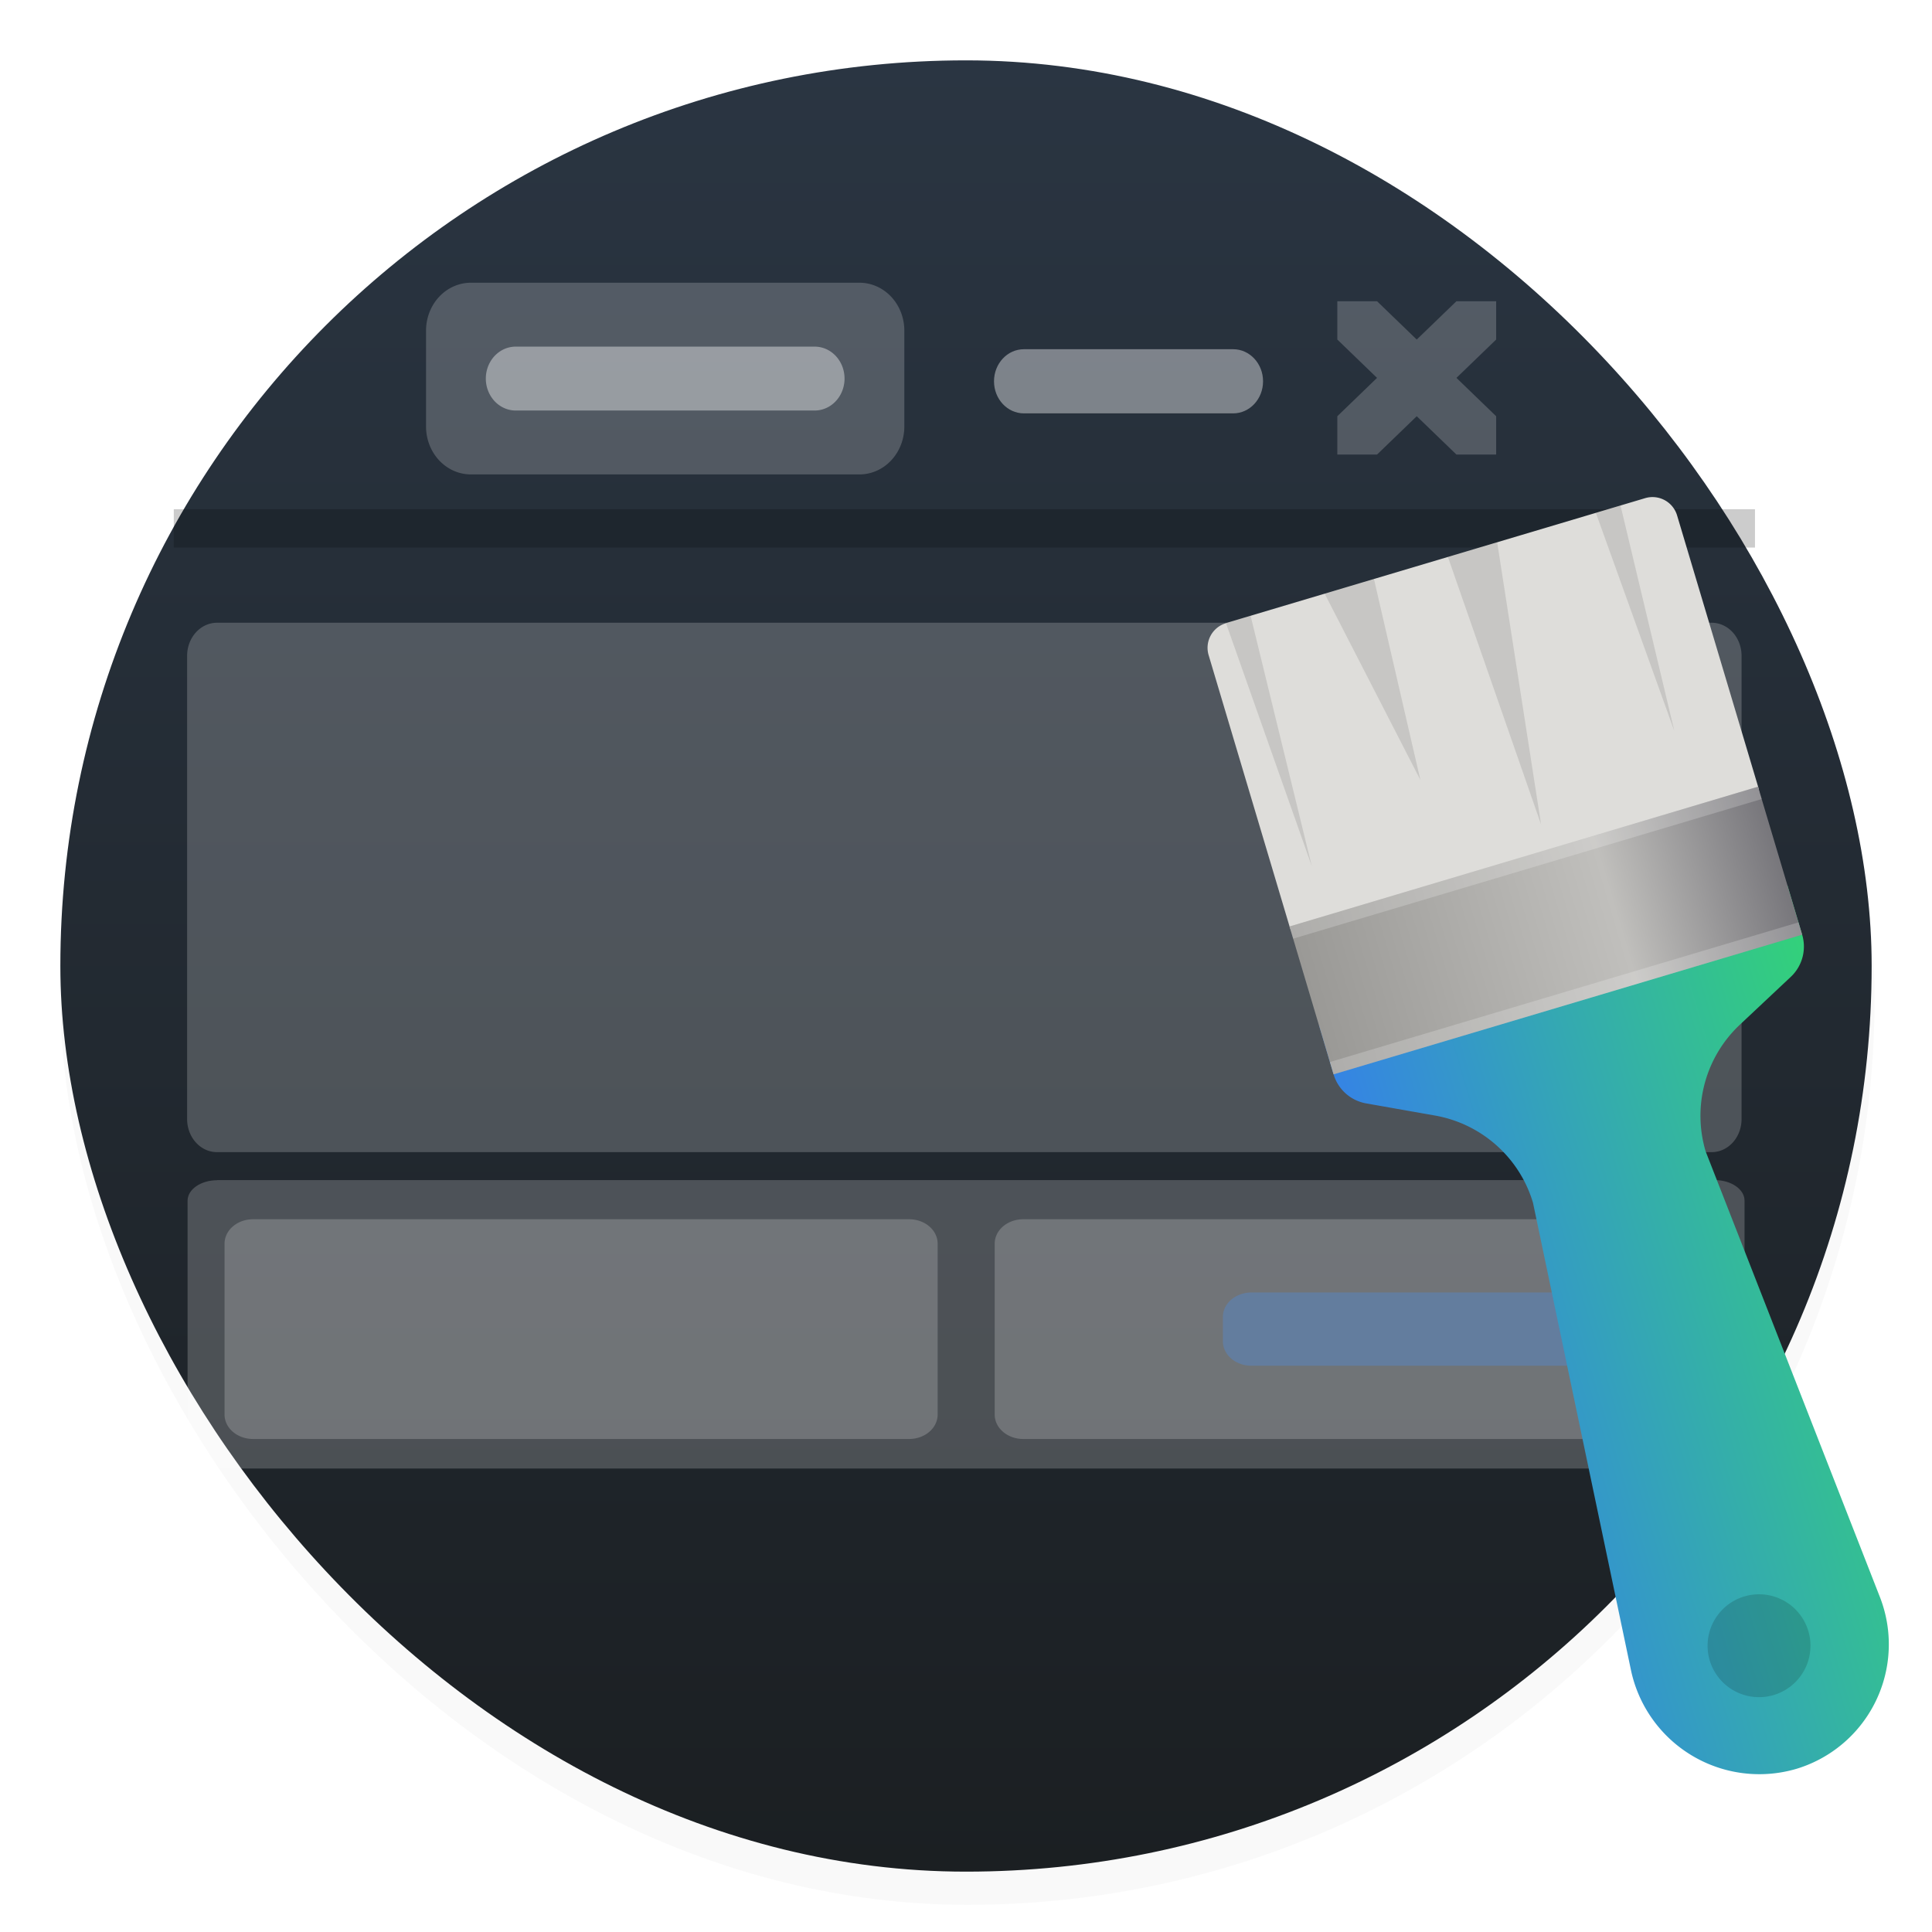 <?xml version="1.0" encoding="UTF-8"?>
<svg width="64" height="64" version="1.1" viewBox="0 0 16.933 16.933" xmlns="http://www.w3.org/2000/svg" xmlns:xlink="http://www.w3.org/1999/xlink">
 <defs>
  <clipPath id="d">
   <path d="m46 32h32v12h-32z"/>
  </clipPath>
  <clipPath id="e">
   <path d="m22 28h96a8 8 0 0 1 8 8v68a8 8 0 0 1-8 8h-96a8 8 0 0 1-8-8v-68a8 8 0 0 1 8-8z"/>
  </clipPath>
  <clipPath id="f">
   <path d="m50 36h24v4h-24z"/>
  </clipPath>
  <clipPath id="g">
   <path d="m22 28h96a8 8 0 0 1 8 8v68a8 8 0 0 1-8 8h-96a8 8 0 0 1-8-8v-68a8 8 0 0 1 8-8z"/>
  </clipPath>
  <clipPath id="h">
   <path d="m112 34h8v8h-8z"/>
  </clipPath>
  <clipPath id="i">
   <path d="m22 28h96a8 8 0 0 1 8 8v68a8 8 0 0 1-8 8h-96a8 8 0 0 1-8-8v-68a8 8 0 0 1 8-8z"/>
  </clipPath>
  <clipPath id="j">
   <path d="m22 36h18v4h-18z"/>
  </clipPath>
  <clipPath id="k">
   <path d="m22 28h96a8 8 0 0 1 8 8v68a8 8 0 0 1-8 8h-96a8 8 0 0 1-8-8v-68a8 8 0 0 1 8-8z"/>
  </clipPath>
  <clipPath id="l">
   <path d="m84 36h18v4h-18z"/>
  </clipPath>
  <clipPath id="m">
   <path d="m22 28h96a8 8 0 0 1 8 8v68a8 8 0 0 1-8 8h-96a8 8 0 0 1-8-8v-68a8 8 0 0 1 8-8z"/>
  </clipPath>
  <clipPath id="n">
   <path d="m18 54h104v32h-104z"/>
  </clipPath>
  <clipPath id="o">
   <path d="m22 28h96a8 8 0 0 1 8 8v68a8 8 0 0 1-8 8h-96a8 8 0 0 1-8-8v-68a8 8 0 0 1 8-8z"/>
  </clipPath>
  <clipPath id="p">
   <path d="m18 90h50v18h-50z"/>
  </clipPath>
  <clipPath id="q">
   <path d="m22 28h96a8 8 0 0 1 8 8v68a8 8 0 0 1-8 8h-96a8 8 0 0 1-8-8v-68a8 8 0 0 1 8-8z"/>
  </clipPath>
  <clipPath id="r">
   <path d="m72 90h50v18h-50z"/>
  </clipPath>
  <clipPath id="s">
   <path d="m22 28h96a8 8 0 0 1 8 8v68a8 8 0 0 1-8 8h-96a8 8 0 0 1-8-8v-68a8 8 0 0 1 8-8z"/>
  </clipPath>
  <clipPath id="t">
   <path d="m88 96h28v6h-28z"/>
  </clipPath>
  <clipPath id="u">
   <path d="m22 28h96a8 8 0 0 1 8 8v68a8 8 0 0 1-8 8h-96a8 8 0 0 1-8-8v-68a8 8 0 0 1 8-8z"/>
  </clipPath>
  <clipPath id="v">
   <path d="m14 48h112v2h-112z"/>
  </clipPath>
  <clipPath id="w">
   <path d="m22 28h96a8 8 0 0 1 8 8v68a8 8 0 0 1-8 8h-96a8 8 0 0 1-8-8v-68a8 8 0 0 1 8-8z"/>
  </clipPath>
  <clipPath id="x">
   <path d="m90 58h26v26h-26z"/>
  </clipPath>
  <clipPath id="y">
   <path d="m22 28h96a8 8 0 0 1 8 8v68a8 8 0 0 1-8 8h-96a8 8 0 0 1-8-8v-68a8 8 0 0 1 8-8z"/>
  </clipPath>
  <clipPath id="z">
   <path d="m14 56h26v60h-26z"/>
  </clipPath>
  <clipPath id="A">
   <path d="m22 40h96a8 8 0 0 1 8 8v60a8 8 0 0 1-8 8h-96a8 8 0 0 1-8-8v-60a8 8 0 0 1 8-8z"/>
  </clipPath>
  <linearGradient id="B" x1="2" x2="40" y1="87" y2="87" gradientTransform="rotate(-16.6 15.819 -31.316) scale(.113)" gradientUnits="userSpaceOnUse">
   <stop stop-color="#3584e4" offset="0"/>
   <stop stop-color="#33d17a" offset="1"/>
  </linearGradient>
  <linearGradient id="C" x1="2" x2="40" y1="52" y2="52" gradientTransform="rotate(-16.6 15.819 -31.316) scale(.113)" gradientUnits="userSpaceOnUse">
   <stop stop-color="#9a9996" offset="0"/>
   <stop stop-color="#c0bfbc" offset=".646"/>
   <stop stop-color="#77767b" offset="1"/>
  </linearGradient>
  <linearGradient id="c" x1="8.467" x2="8.467" y1="1.05" y2="15.867" gradientTransform="matrix(1.071 0 0 1.071 -.604 -.596)" gradientUnits="userSpaceOnUse">
   <stop stop-color="#2a3542" offset="0"/>
   <stop stop-color="#1b1f22" offset="1"/>
  </linearGradient>
  <filter id="filter7" x="-.027" y="-.027" width="1.054" height="1.054" color-interpolation-filters="sRGB">
   <feGaussianBlur stdDeviation="0.675"/>
  </filter>
 </defs>
 <rect transform="scale(.265)" x="2" y="3" width="60" height="60" rx="30" ry="30" filter="url(#filter7)" opacity=".15"/>
 <rect x=".529" y=".529" width="15.875" height="15.875" rx="7.937" ry="7.937" fill="url(#c)" stroke-width="1.071"/>
 <path d="M1.904 10.343H15.03c.143 0 .26.081.26.18v2.168c0 .1-.117.18-.26.18H1.904c-.143 0-.26-.08-.26-.18v-2.167c0-.1.117-.18.26-.18zm0 0" fill="#fff" fill-opacity=".2" stroke-width=".108"/>
 <g transform="matrix(.131 0 0 .14 -2.292 -2.002)" clip-path="url(#d)">
  <g clip-path="url(#e)">
   <path d="m49 32h26a3 3 0 0 1 3 3v6a3 3 0 0 1-3 3h-26a3 3 0 0 1-3-3v-6a3 3 0 0 1 3-3z" fill="#fff" fill-opacity=".2"/>
  </g>
 </g>
 <g transform="matrix(.131 0 0 .14 -2.292 -2.002)" clip-path="url(#f)">
  <g clip-path="url(#g)">
   <path d="m52 36h20a2 2 0 1 1 0 4h-20a2 2 0 1 1 0-4z" fill="#fff" fill-opacity=".4"/>
  </g>
 </g>
 <g transform="matrix(.174 0 0 .168 -7.767 -3.072)" clip-path="url(#h)">
  <g clip-path="url(#i)">
   <path d="m112 34v2l2 2-2 2v2h2l2-2 2 2h2v-2l-2-2 2-2v-2h-2l-2 2-2-2z" fill="#fff" fill-opacity=".2"/>
  </g>
 </g>
 <g transform="matrix(.131 0 0 .14 -.718 -2.002)" clip-path="url(#j)"></g>
 <g transform="matrix(.131 0 0 .168 -2.292 -3.072)" clip-path="url(#l)">
  <g clip-path="url(#m)">
   <path d="m86 36.504h14c1.105 0 2 0.749 2 1.674s-0.895 1.673-2 1.673h-14c-1.105 0-2-0.748-2-1.673s0.895-1.674 2-1.674z" fill="#fff" fill-opacity=".4" stroke-width=".915"/>
  </g>
 </g>
 <g transform="matrix(.131 0 0 .145 -.718 -2.372)" clip-path="url(#n)">
  <g clip-path="url(#o)">
   <path d="m20 54h100a2 2 0 0 1 2 2v28a2 2 0 0 1-2 2h-100a2 2 0 0 1-2-2v-28a2 2 0 0 1 2-2z" fill="#fff" fill-opacity=".2"/>
  </g>
 </g>
 <g transform="matrix(.125 0 0 .107 -.282 1.056)" clip-path="url(#p)">
  <g clip-path="url(#q)">
   <path d="m20 90h46a2 2 0 0 1 2 2v14a2 2 0 0 1-2 2h-46a2 2 0 0 1-2-2v-14a2 2 0 0 1 2-2z" fill="#fff" fill-opacity=".2"/>
  </g>
 </g>
 <g transform="matrix(.125 0 0 .107 -.282 1.056)" clip-path="url(#r)">
  <g clip-path="url(#s)">
   <path d="m74 90h46a2 2 0 0 1 2 2v14a2 2 0 0 1-2 2h-46a2 2 0 0 1-2-2v-14a2 2 0 0 1 2-2z" fill="#fff" fill-opacity=".2"/>
  </g>
 </g>
 <g transform="matrix(.125 0 0 .107 -.282 1.056)" clip-path="url(#t)">
  <g clip-path="url(#u)">
   <path d="m90 96h24a2 2 0 0 1 2 2v2a2 2 0 0 1-2 2h-24a2 2 0 0 1-2-2v-2a2 2 0 0 1 2-2z" fill="#637d9e"/>
  </g>
 </g>
 <g transform="matrix(.131 0 0 .168 -.718 -3.601)" clip-path="url(#v)">
  <g clip-path="url(#w)">
   <path d="m17.107 48h105.79v2h-105.79z" fill-opacity=".2" stroke-width=".972"/>
  </g>
 </g>
 <g transform="matrix(.131 0 0 .168 -.718 -3.601)" clip-path="url(#x)"></g>
 <path d="m10.745 5.461 3.674-1.095a.225.225 0 0 1 .28.152l.71 2.377a.225.225 0 0 1-.152.28l-3.675 1.096a.225.225 0 0 1-.28-.152l-.709-2.377a.225.225 0 0 1 .152-.28zm0 0" fill="#deddda" stroke-width=".113"/>
 <g transform="rotate(-16.6 15.819 -31.316) scale(.113)" clip-path="url(#z)"></g>
 <path d="m11.56 8.984.128.432c.04.133.15.231.287.255l.601.106c.409.072.742.368.86.765l.858 4.093a1.15 1.15 0 0 0 1.454.867 1.14 1.14 0 0 0 .724-1.516l-1.523-3.895a1.095 1.095 0 0 1 .3-1.11l.446-.419a.364.364 0 0 0 .1-.37l-.129-.432Zm0 0" fill="url(#B)" stroke-width=".113"/>
 <path d="m11.302 8.12 4.106-1.225 0.387 1.297-4.107 1.224z" fill="url(#C)" stroke-width=".113"/>
 <path d="m10.745 5.461.752 2.13-.536-2.194Zm.865-.258.839 1.633-.407-1.761zm2.377-.708.688 1.913-.472-1.978zm-1.297.386.817 2.346-.385-2.474zm0 0" fill-opacity=".102"/>
 <path d="m11.656 9.308.032.108 4.107-1.224-.032-.108zm-.354-1.188.032.107 4.107-1.224-.033-.108zm0 0" fill="#fff" fill-opacity=".2" stroke-width=".113"/>
 <path d="M15.849 14.295a.45.45 0 1 1-.864.258.45.45 0 0 1 .864-.258zm0 0" fill-opacity=".149" stroke-width=".113"/>
</svg>
